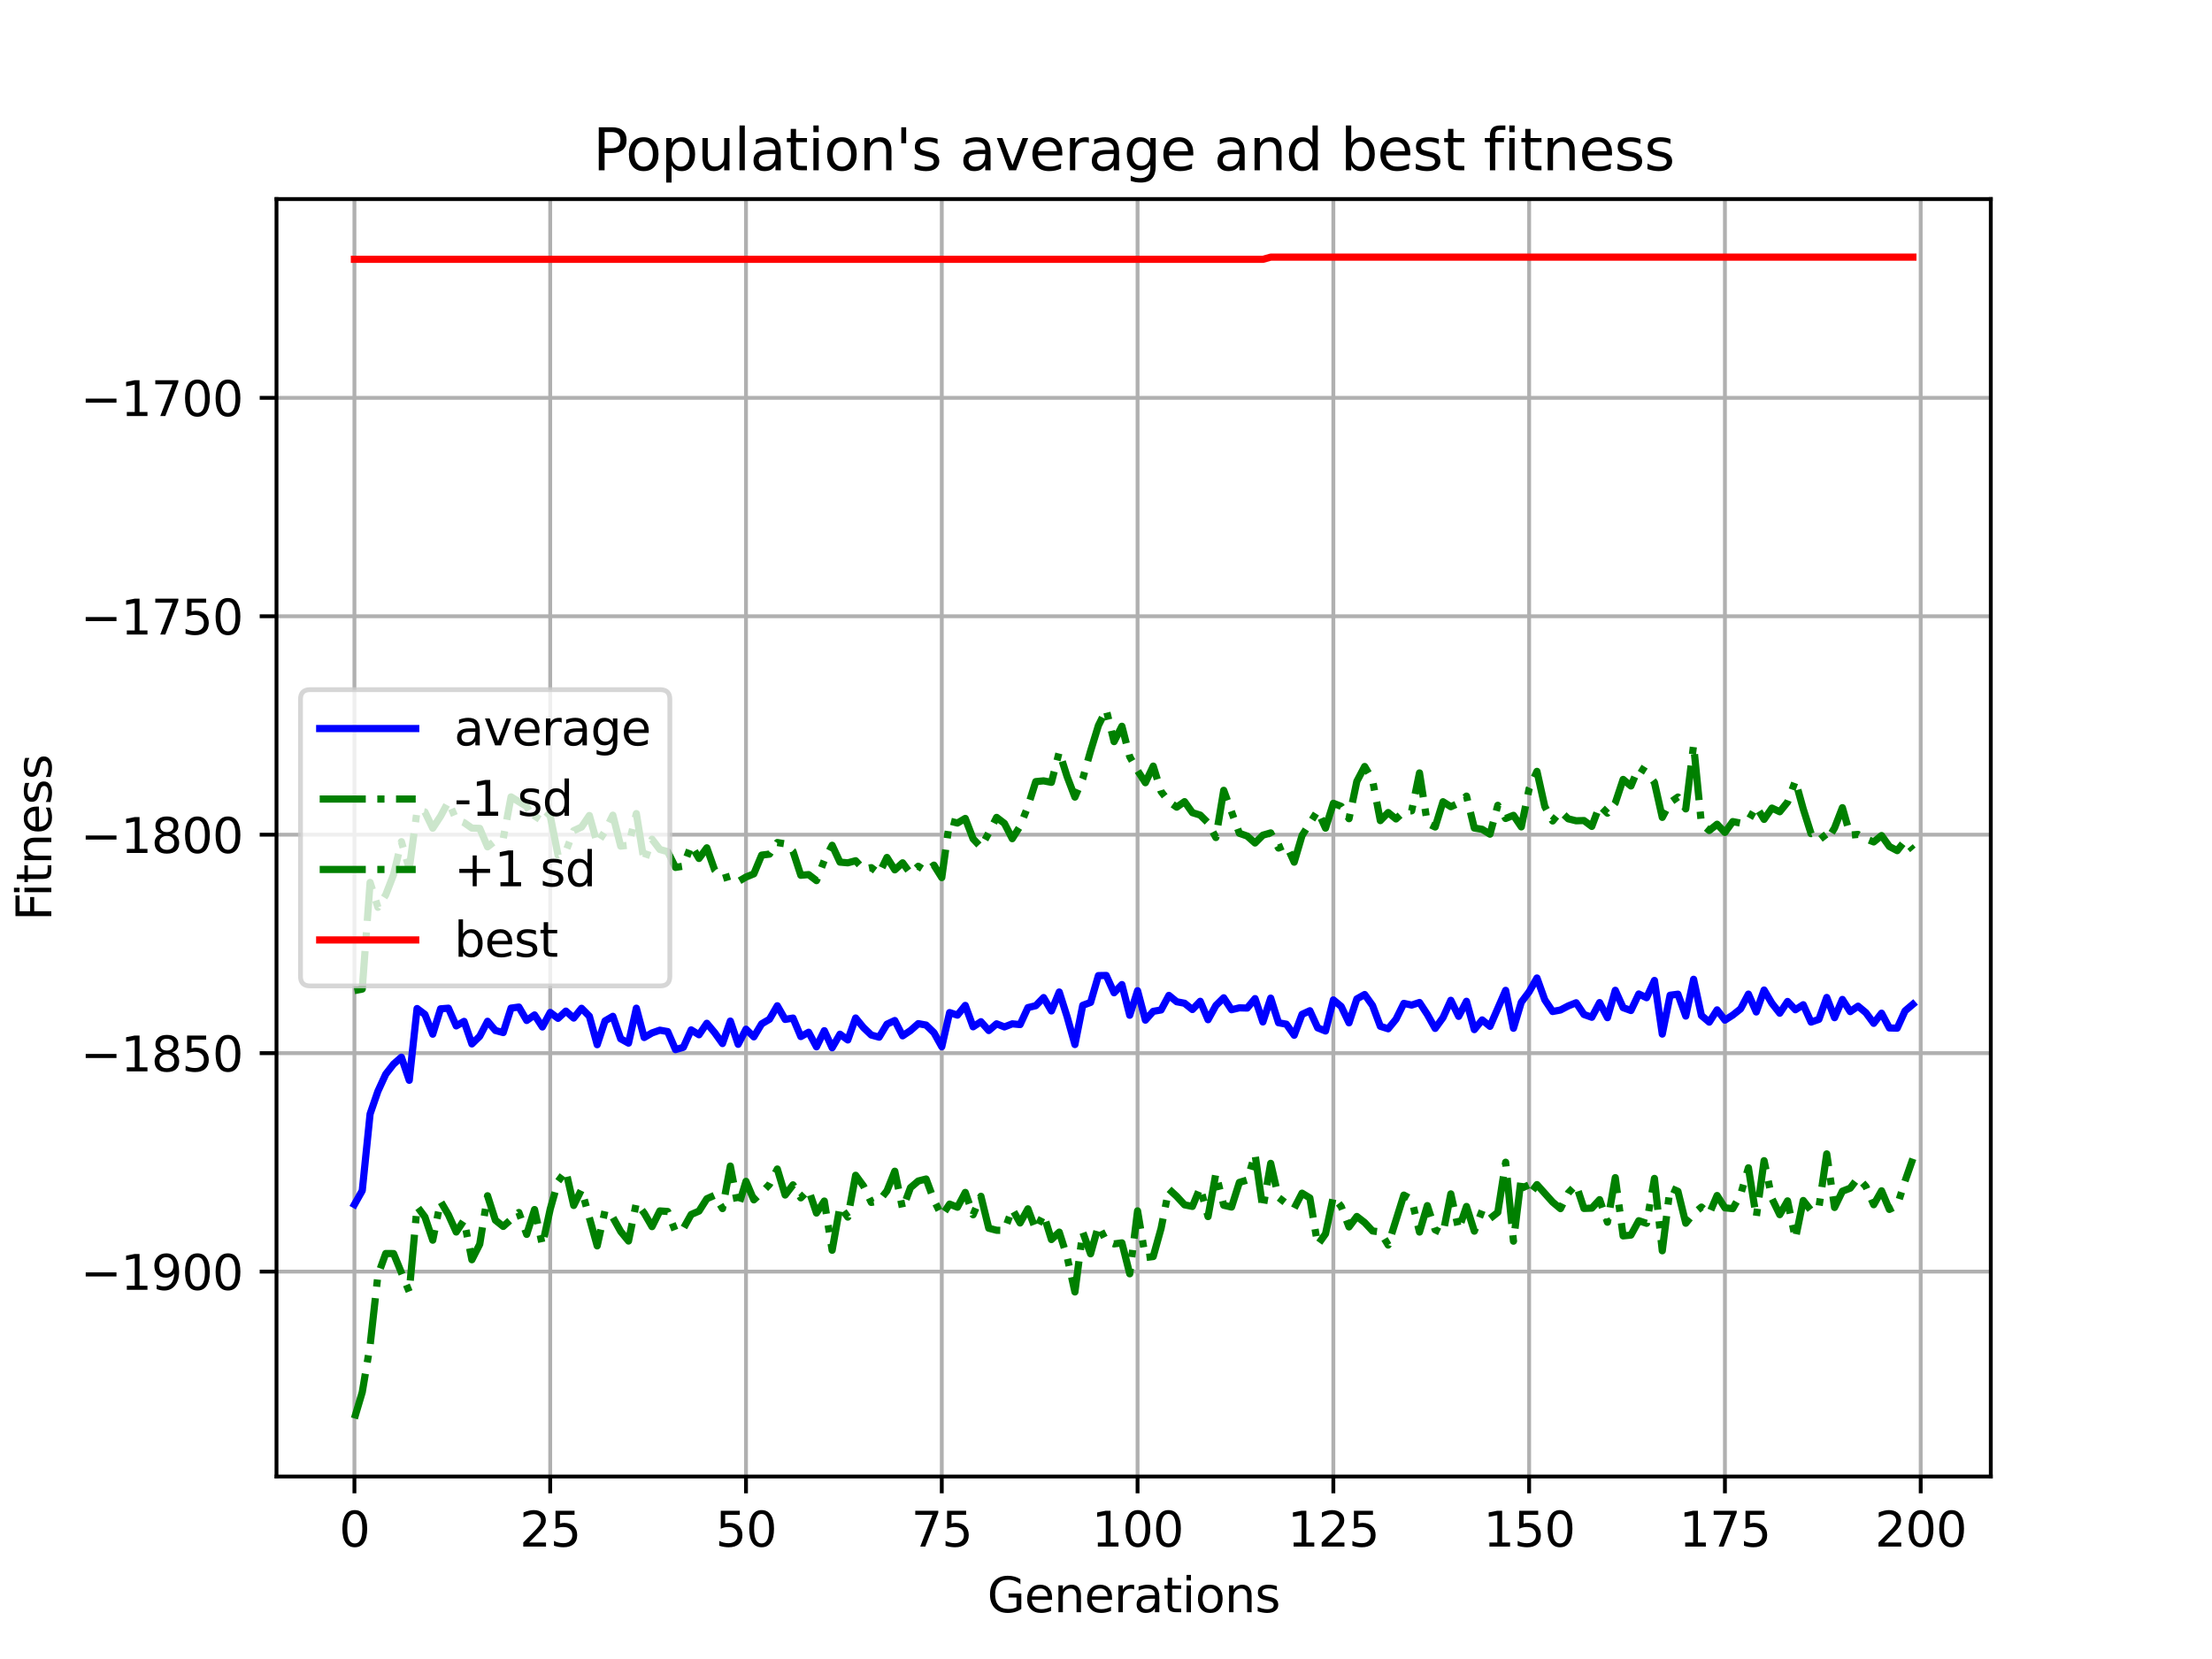 <?xml version="1.0" encoding="utf-8" standalone="no"?>
<!DOCTYPE svg PUBLIC "-//W3C//DTD SVG 1.1//EN"
  "http://www.w3.org/Graphics/SVG/1.1/DTD/svg11.dtd">
<svg xmlns:xlink="http://www.w3.org/1999/xlink" width="460.8pt" height="345.6pt" viewBox="0 0 460.8 345.6" xmlns="http://www.w3.org/2000/svg" version="1.1">
 <defs>
  <style type="text/css">*{stroke-linejoin: round; stroke-linecap: butt}</style>
 </defs>
 <g id="figure_1">
  <g id="patch_1">
   <path d="M 0 345.6 
L 460.8 345.6 
L 460.8 0 
L 0 0 
z
" style="fill: #ffffff"/>
  </g>
  <g id="axes_1">
   <g id="patch_2">
    <path d="M 57.6 307.584 
L 414.72 307.584 
L 414.72 41.472 
L 57.6 41.472 
z
" style="fill: #ffffff"/>
   </g>
   <g id="matplotlib.axis_1">
    <g id="xtick_1">
     <g id="line2d_1">
      <path d="M 73.833 307.584 
L 73.833 41.472 
" clip-path="url(#p17b61adf1d)" style="fill: none; stroke: #b0b0b0; stroke-width: 0.8; stroke-linecap: square"/>
     </g>
     <g id="line2d_2">
      <defs>
       <path id="maeb16616ee" d="M 0 0 
L 0 3.5 
" style="stroke: #000000; stroke-width: 0.8"/>
      </defs>
      <g>
       <use xlink:href="#maeb16616ee" x="73.833" y="307.584" style="stroke: #000000; stroke-width: 0.8"/>
      </g>
     </g>
     <g id="text_1">
      <!-- 0 -->
      <g transform="translate(70.651 322.182) scale(0.1 -0.1)">
       <defs>
        <path id="DejaVuSans-30" d="M 2034 4250 
Q 1547 4250 1301 3770 
Q 1056 3291 1056 2328 
Q 1056 1369 1301 889 
Q 1547 409 2034 409 
Q 2525 409 2770 889 
Q 3016 1369 3016 2328 
Q 3016 3291 2770 3770 
Q 2525 4250 2034 4250 
z
M 2034 4750 
Q 2819 4750 3233 4129 
Q 3647 3509 3647 2328 
Q 3647 1150 3233 529 
Q 2819 -91 2034 -91 
Q 1250 -91 836 529 
Q 422 1150 422 2328 
Q 422 3509 836 4129 
Q 1250 4750 2034 4750 
z
" transform="scale(0.016)"/>
       </defs>
       <use xlink:href="#DejaVuSans-30"/>
      </g>
     </g>
    </g>
    <g id="xtick_2">
     <g id="line2d_3">
      <path d="M 114.618 307.584 
L 114.618 41.472 
" clip-path="url(#p17b61adf1d)" style="fill: none; stroke: #b0b0b0; stroke-width: 0.8; stroke-linecap: square"/>
     </g>
     <g id="line2d_4">
      <g>
       <use xlink:href="#maeb16616ee" x="114.618" y="307.584" style="stroke: #000000; stroke-width: 0.8"/>
      </g>
     </g>
     <g id="text_2">
      <!-- 25 -->
      <g transform="translate(108.256 322.182) scale(0.1 -0.1)">
       <defs>
        <path id="DejaVuSans-32" d="M 1228 531 
L 3431 531 
L 3431 0 
L 469 0 
L 469 531 
Q 828 903 1448 1529 
Q 2069 2156 2228 2338 
Q 2531 2678 2651 2914 
Q 2772 3150 2772 3378 
Q 2772 3750 2511 3984 
Q 2250 4219 1831 4219 
Q 1534 4219 1204 4116 
Q 875 4013 500 3803 
L 500 4441 
Q 881 4594 1212 4672 
Q 1544 4750 1819 4750 
Q 2544 4750 2975 4387 
Q 3406 4025 3406 3419 
Q 3406 3131 3298 2873 
Q 3191 2616 2906 2266 
Q 2828 2175 2409 1742 
Q 1991 1309 1228 531 
z
" transform="scale(0.016)"/>
        <path id="DejaVuSans-35" d="M 691 4666 
L 3169 4666 
L 3169 4134 
L 1269 4134 
L 1269 2991 
Q 1406 3038 1543 3061 
Q 1681 3084 1819 3084 
Q 2600 3084 3056 2656 
Q 3513 2228 3513 1497 
Q 3513 744 3044 326 
Q 2575 -91 1722 -91 
Q 1428 -91 1123 -41 
Q 819 9 494 109 
L 494 744 
Q 775 591 1075 516 
Q 1375 441 1709 441 
Q 2250 441 2565 725 
Q 2881 1009 2881 1497 
Q 2881 1984 2565 2268 
Q 2250 2553 1709 2553 
Q 1456 2553 1204 2497 
Q 953 2441 691 2322 
L 691 4666 
z
" transform="scale(0.016)"/>
       </defs>
       <use xlink:href="#DejaVuSans-32"/>
       <use xlink:href="#DejaVuSans-35" x="63.623"/>
      </g>
     </g>
    </g>
    <g id="xtick_3">
     <g id="line2d_5">
      <path d="M 155.404 307.584 
L 155.404 41.472 
" clip-path="url(#p17b61adf1d)" style="fill: none; stroke: #b0b0b0; stroke-width: 0.8; stroke-linecap: square"/>
     </g>
     <g id="line2d_6">
      <g>
       <use xlink:href="#maeb16616ee" x="155.404" y="307.584" style="stroke: #000000; stroke-width: 0.8"/>
      </g>
     </g>
     <g id="text_3">
      <!-- 50 -->
      <g transform="translate(149.042 322.182) scale(0.1 -0.1)">
       <use xlink:href="#DejaVuSans-35"/>
       <use xlink:href="#DejaVuSans-30" x="63.623"/>
      </g>
     </g>
    </g>
    <g id="xtick_4">
     <g id="line2d_7">
      <path d="M 196.19 307.584 
L 196.19 41.472 
" clip-path="url(#p17b61adf1d)" style="fill: none; stroke: #b0b0b0; stroke-width: 0.8; stroke-linecap: square"/>
     </g>
     <g id="line2d_8">
      <g>
       <use xlink:href="#maeb16616ee" x="196.19" y="307.584" style="stroke: #000000; stroke-width: 0.8"/>
      </g>
     </g>
     <g id="text_4">
      <!-- 75 -->
      <g transform="translate(189.827 322.182) scale(0.1 -0.1)">
       <defs>
        <path id="DejaVuSans-37" d="M 525 4666 
L 3525 4666 
L 3525 4397 
L 1831 0 
L 1172 0 
L 2766 4134 
L 525 4134 
L 525 4666 
z
" transform="scale(0.016)"/>
       </defs>
       <use xlink:href="#DejaVuSans-37"/>
       <use xlink:href="#DejaVuSans-35" x="63.623"/>
      </g>
     </g>
    </g>
    <g id="xtick_5">
     <g id="line2d_9">
      <path d="M 236.976 307.584 
L 236.976 41.472 
" clip-path="url(#p17b61adf1d)" style="fill: none; stroke: #b0b0b0; stroke-width: 0.8; stroke-linecap: square"/>
     </g>
     <g id="line2d_10">
      <g>
       <use xlink:href="#maeb16616ee" x="236.976" y="307.584" style="stroke: #000000; stroke-width: 0.8"/>
      </g>
     </g>
     <g id="text_5">
      <!-- 100 -->
      <g transform="translate(227.432 322.182) scale(0.1 -0.1)">
       <defs>
        <path id="DejaVuSans-31" d="M 794 531 
L 1825 531 
L 1825 4091 
L 703 3866 
L 703 4441 
L 1819 4666 
L 2450 4666 
L 2450 531 
L 3481 531 
L 3481 0 
L 794 0 
L 794 531 
z
" transform="scale(0.016)"/>
       </defs>
       <use xlink:href="#DejaVuSans-31"/>
       <use xlink:href="#DejaVuSans-30" x="63.623"/>
       <use xlink:href="#DejaVuSans-30" x="127.246"/>
      </g>
     </g>
    </g>
    <g id="xtick_6">
     <g id="line2d_11">
      <path d="M 277.761 307.584 
L 277.761 41.472 
" clip-path="url(#p17b61adf1d)" style="fill: none; stroke: #b0b0b0; stroke-width: 0.8; stroke-linecap: square"/>
     </g>
     <g id="line2d_12">
      <g>
       <use xlink:href="#maeb16616ee" x="277.761" y="307.584" style="stroke: #000000; stroke-width: 0.8"/>
      </g>
     </g>
     <g id="text_6">
      <!-- 125 -->
      <g transform="translate(268.218 322.182) scale(0.1 -0.1)">
       <use xlink:href="#DejaVuSans-31"/>
       <use xlink:href="#DejaVuSans-32" x="63.623"/>
       <use xlink:href="#DejaVuSans-35" x="127.246"/>
      </g>
     </g>
    </g>
    <g id="xtick_7">
     <g id="line2d_13">
      <path d="M 318.547 307.584 
L 318.547 41.472 
" clip-path="url(#p17b61adf1d)" style="fill: none; stroke: #b0b0b0; stroke-width: 0.8; stroke-linecap: square"/>
     </g>
     <g id="line2d_14">
      <g>
       <use xlink:href="#maeb16616ee" x="318.547" y="307.584" style="stroke: #000000; stroke-width: 0.8"/>
      </g>
     </g>
     <g id="text_7">
      <!-- 150 -->
      <g transform="translate(309.003 322.182) scale(0.1 -0.1)">
       <use xlink:href="#DejaVuSans-31"/>
       <use xlink:href="#DejaVuSans-35" x="63.623"/>
       <use xlink:href="#DejaVuSans-30" x="127.246"/>
      </g>
     </g>
    </g>
    <g id="xtick_8">
     <g id="line2d_15">
      <path d="M 359.333 307.584 
L 359.333 41.472 
" clip-path="url(#p17b61adf1d)" style="fill: none; stroke: #b0b0b0; stroke-width: 0.8; stroke-linecap: square"/>
     </g>
     <g id="line2d_16">
      <g>
       <use xlink:href="#maeb16616ee" x="359.333" y="307.584" style="stroke: #000000; stroke-width: 0.8"/>
      </g>
     </g>
     <g id="text_8">
      <!-- 175 -->
      <g transform="translate(349.789 322.182) scale(0.1 -0.1)">
       <use xlink:href="#DejaVuSans-31"/>
       <use xlink:href="#DejaVuSans-37" x="63.623"/>
       <use xlink:href="#DejaVuSans-35" x="127.246"/>
      </g>
     </g>
    </g>
    <g id="xtick_9">
     <g id="line2d_17">
      <path d="M 400.119 307.584 
L 400.119 41.472 
" clip-path="url(#p17b61adf1d)" style="fill: none; stroke: #b0b0b0; stroke-width: 0.8; stroke-linecap: square"/>
     </g>
     <g id="line2d_18">
      <g>
       <use xlink:href="#maeb16616ee" x="400.119" y="307.584" style="stroke: #000000; stroke-width: 0.8"/>
      </g>
     </g>
     <g id="text_9">
      <!-- 200 -->
      <g transform="translate(390.575 322.182) scale(0.1 -0.1)">
       <use xlink:href="#DejaVuSans-32"/>
       <use xlink:href="#DejaVuSans-30" x="63.623"/>
       <use xlink:href="#DejaVuSans-30" x="127.246"/>
      </g>
     </g>
    </g>
    <g id="text_10">
     <!-- Generations -->
     <g transform="translate(205.662 335.861) scale(0.1 -0.1)">
      <defs>
       <path id="DejaVuSans-47" d="M 3809 666 
L 3809 1919 
L 2778 1919 
L 2778 2438 
L 4434 2438 
L 4434 434 
Q 4069 175 3628 42 
Q 3188 -91 2688 -91 
Q 1594 -91 976 548 
Q 359 1188 359 2328 
Q 359 3472 976 4111 
Q 1594 4750 2688 4750 
Q 3144 4750 3555 4637 
Q 3966 4525 4313 4306 
L 4313 3634 
Q 3963 3931 3569 4081 
Q 3175 4231 2741 4231 
Q 1884 4231 1454 3753 
Q 1025 3275 1025 2328 
Q 1025 1384 1454 906 
Q 1884 428 2741 428 
Q 3075 428 3337 486 
Q 3600 544 3809 666 
z
" transform="scale(0.016)"/>
       <path id="DejaVuSans-65" d="M 3597 1894 
L 3597 1613 
L 953 1613 
Q 991 1019 1311 708 
Q 1631 397 2203 397 
Q 2534 397 2845 478 
Q 3156 559 3463 722 
L 3463 178 
Q 3153 47 2828 -22 
Q 2503 -91 2169 -91 
Q 1331 -91 842 396 
Q 353 884 353 1716 
Q 353 2575 817 3079 
Q 1281 3584 2069 3584 
Q 2775 3584 3186 3129 
Q 3597 2675 3597 1894 
z
M 3022 2063 
Q 3016 2534 2758 2815 
Q 2500 3097 2075 3097 
Q 1594 3097 1305 2825 
Q 1016 2553 972 2059 
L 3022 2063 
z
" transform="scale(0.016)"/>
       <path id="DejaVuSans-6e" d="M 3513 2113 
L 3513 0 
L 2938 0 
L 2938 2094 
Q 2938 2591 2744 2837 
Q 2550 3084 2163 3084 
Q 1697 3084 1428 2787 
Q 1159 2491 1159 1978 
L 1159 0 
L 581 0 
L 581 3500 
L 1159 3500 
L 1159 2956 
Q 1366 3272 1645 3428 
Q 1925 3584 2291 3584 
Q 2894 3584 3203 3211 
Q 3513 2838 3513 2113 
z
" transform="scale(0.016)"/>
       <path id="DejaVuSans-72" d="M 2631 2963 
Q 2534 3019 2420 3045 
Q 2306 3072 2169 3072 
Q 1681 3072 1420 2755 
Q 1159 2438 1159 1844 
L 1159 0 
L 581 0 
L 581 3500 
L 1159 3500 
L 1159 2956 
Q 1341 3275 1631 3429 
Q 1922 3584 2338 3584 
Q 2397 3584 2469 3576 
Q 2541 3569 2628 3553 
L 2631 2963 
z
" transform="scale(0.016)"/>
       <path id="DejaVuSans-61" d="M 2194 1759 
Q 1497 1759 1228 1600 
Q 959 1441 959 1056 
Q 959 750 1161 570 
Q 1363 391 1709 391 
Q 2188 391 2477 730 
Q 2766 1069 2766 1631 
L 2766 1759 
L 2194 1759 
z
M 3341 1997 
L 3341 0 
L 2766 0 
L 2766 531 
Q 2569 213 2275 61 
Q 1981 -91 1556 -91 
Q 1019 -91 701 211 
Q 384 513 384 1019 
Q 384 1609 779 1909 
Q 1175 2209 1959 2209 
L 2766 2209 
L 2766 2266 
Q 2766 2663 2505 2880 
Q 2244 3097 1772 3097 
Q 1472 3097 1187 3025 
Q 903 2953 641 2809 
L 641 3341 
Q 956 3463 1253 3523 
Q 1550 3584 1831 3584 
Q 2591 3584 2966 3190 
Q 3341 2797 3341 1997 
z
" transform="scale(0.016)"/>
       <path id="DejaVuSans-74" d="M 1172 4494 
L 1172 3500 
L 2356 3500 
L 2356 3053 
L 1172 3053 
L 1172 1153 
Q 1172 725 1289 603 
Q 1406 481 1766 481 
L 2356 481 
L 2356 0 
L 1766 0 
Q 1100 0 847 248 
Q 594 497 594 1153 
L 594 3053 
L 172 3053 
L 172 3500 
L 594 3500 
L 594 4494 
L 1172 4494 
z
" transform="scale(0.016)"/>
       <path id="DejaVuSans-69" d="M 603 3500 
L 1178 3500 
L 1178 0 
L 603 0 
L 603 3500 
z
M 603 4863 
L 1178 4863 
L 1178 4134 
L 603 4134 
L 603 4863 
z
" transform="scale(0.016)"/>
       <path id="DejaVuSans-6f" d="M 1959 3097 
Q 1497 3097 1228 2736 
Q 959 2375 959 1747 
Q 959 1119 1226 758 
Q 1494 397 1959 397 
Q 2419 397 2687 759 
Q 2956 1122 2956 1747 
Q 2956 2369 2687 2733 
Q 2419 3097 1959 3097 
z
M 1959 3584 
Q 2709 3584 3137 3096 
Q 3566 2609 3566 1747 
Q 3566 888 3137 398 
Q 2709 -91 1959 -91 
Q 1206 -91 779 398 
Q 353 888 353 1747 
Q 353 2609 779 3096 
Q 1206 3584 1959 3584 
z
" transform="scale(0.016)"/>
       <path id="DejaVuSans-73" d="M 2834 3397 
L 2834 2853 
Q 2591 2978 2328 3040 
Q 2066 3103 1784 3103 
Q 1356 3103 1142 2972 
Q 928 2841 928 2578 
Q 928 2378 1081 2264 
Q 1234 2150 1697 2047 
L 1894 2003 
Q 2506 1872 2764 1633 
Q 3022 1394 3022 966 
Q 3022 478 2636 193 
Q 2250 -91 1575 -91 
Q 1294 -91 989 -36 
Q 684 19 347 128 
L 347 722 
Q 666 556 975 473 
Q 1284 391 1588 391 
Q 1994 391 2212 530 
Q 2431 669 2431 922 
Q 2431 1156 2273 1281 
Q 2116 1406 1581 1522 
L 1381 1569 
Q 847 1681 609 1914 
Q 372 2147 372 2553 
Q 372 3047 722 3315 
Q 1072 3584 1716 3584 
Q 2034 3584 2315 3537 
Q 2597 3491 2834 3397 
z
" transform="scale(0.016)"/>
      </defs>
      <use xlink:href="#DejaVuSans-47"/>
      <use xlink:href="#DejaVuSans-65" x="77.49"/>
      <use xlink:href="#DejaVuSans-6e" x="139.014"/>
      <use xlink:href="#DejaVuSans-65" x="202.393"/>
      <use xlink:href="#DejaVuSans-72" x="263.916"/>
      <use xlink:href="#DejaVuSans-61" x="305.029"/>
      <use xlink:href="#DejaVuSans-74" x="366.309"/>
      <use xlink:href="#DejaVuSans-69" x="405.518"/>
      <use xlink:href="#DejaVuSans-6f" x="433.301"/>
      <use xlink:href="#DejaVuSans-6e" x="494.482"/>
      <use xlink:href="#DejaVuSans-73" x="557.861"/>
     </g>
    </g>
   </g>
   <g id="matplotlib.axis_2">
    <g id="ytick_1">
     <g id="line2d_19">
      <path d="M 57.6 264.895 
L 414.72 264.895 
" clip-path="url(#p17b61adf1d)" style="fill: none; stroke: #b0b0b0; stroke-width: 0.8; stroke-linecap: square"/>
     </g>
     <g id="line2d_20">
      <defs>
       <path id="m2454475330" d="M 0 0 
L -3.5 0 
" style="stroke: #000000; stroke-width: 0.8"/>
      </defs>
      <g>
       <use xlink:href="#m2454475330" x="57.6" y="264.895" style="stroke: #000000; stroke-width: 0.8"/>
      </g>
     </g>
     <g id="text_11">
      <!-- −1900 -->
      <g transform="translate(16.77 268.694) scale(0.1 -0.1)">
       <defs>
        <path id="DejaVuSans-2212" d="M 678 2272 
L 4684 2272 
L 4684 1741 
L 678 1741 
L 678 2272 
z
" transform="scale(0.016)"/>
        <path id="DejaVuSans-39" d="M 703 97 
L 703 672 
Q 941 559 1184 500 
Q 1428 441 1663 441 
Q 2288 441 2617 861 
Q 2947 1281 2994 2138 
Q 2813 1869 2534 1725 
Q 2256 1581 1919 1581 
Q 1219 1581 811 2004 
Q 403 2428 403 3163 
Q 403 3881 828 4315 
Q 1253 4750 1959 4750 
Q 2769 4750 3195 4129 
Q 3622 3509 3622 2328 
Q 3622 1225 3098 567 
Q 2575 -91 1691 -91 
Q 1453 -91 1209 -44 
Q 966 3 703 97 
z
M 1959 2075 
Q 2384 2075 2632 2365 
Q 2881 2656 2881 3163 
Q 2881 3666 2632 3958 
Q 2384 4250 1959 4250 
Q 1534 4250 1286 3958 
Q 1038 3666 1038 3163 
Q 1038 2656 1286 2365 
Q 1534 2075 1959 2075 
z
" transform="scale(0.016)"/>
       </defs>
       <use xlink:href="#DejaVuSans-2212"/>
       <use xlink:href="#DejaVuSans-31" x="83.789"/>
       <use xlink:href="#DejaVuSans-39" x="147.412"/>
       <use xlink:href="#DejaVuSans-30" x="211.035"/>
       <use xlink:href="#DejaVuSans-30" x="274.658"/>
      </g>
     </g>
    </g>
    <g id="ytick_2">
     <g id="line2d_21">
      <path d="M 57.6 219.39 
L 414.72 219.39 
" clip-path="url(#p17b61adf1d)" style="fill: none; stroke: #b0b0b0; stroke-width: 0.8; stroke-linecap: square"/>
     </g>
     <g id="line2d_22">
      <g>
       <use xlink:href="#m2454475330" x="57.6" y="219.39" style="stroke: #000000; stroke-width: 0.8"/>
      </g>
     </g>
     <g id="text_12">
      <!-- −1850 -->
      <g transform="translate(16.77 223.189) scale(0.1 -0.1)">
       <defs>
        <path id="DejaVuSans-38" d="M 2034 2216 
Q 1584 2216 1326 1975 
Q 1069 1734 1069 1313 
Q 1069 891 1326 650 
Q 1584 409 2034 409 
Q 2484 409 2743 651 
Q 3003 894 3003 1313 
Q 3003 1734 2745 1975 
Q 2488 2216 2034 2216 
z
M 1403 2484 
Q 997 2584 770 2862 
Q 544 3141 544 3541 
Q 544 4100 942 4425 
Q 1341 4750 2034 4750 
Q 2731 4750 3128 4425 
Q 3525 4100 3525 3541 
Q 3525 3141 3298 2862 
Q 3072 2584 2669 2484 
Q 3125 2378 3379 2068 
Q 3634 1759 3634 1313 
Q 3634 634 3220 271 
Q 2806 -91 2034 -91 
Q 1263 -91 848 271 
Q 434 634 434 1313 
Q 434 1759 690 2068 
Q 947 2378 1403 2484 
z
M 1172 3481 
Q 1172 3119 1398 2916 
Q 1625 2713 2034 2713 
Q 2441 2713 2670 2916 
Q 2900 3119 2900 3481 
Q 2900 3844 2670 4047 
Q 2441 4250 2034 4250 
Q 1625 4250 1398 4047 
Q 1172 3844 1172 3481 
z
" transform="scale(0.016)"/>
       </defs>
       <use xlink:href="#DejaVuSans-2212"/>
       <use xlink:href="#DejaVuSans-31" x="83.789"/>
       <use xlink:href="#DejaVuSans-38" x="147.412"/>
       <use xlink:href="#DejaVuSans-35" x="211.035"/>
       <use xlink:href="#DejaVuSans-30" x="274.658"/>
      </g>
     </g>
    </g>
    <g id="ytick_3">
     <g id="line2d_23">
      <path d="M 57.6 173.884 
L 414.72 173.884 
" clip-path="url(#p17b61adf1d)" style="fill: none; stroke: #b0b0b0; stroke-width: 0.8; stroke-linecap: square"/>
     </g>
     <g id="line2d_24">
      <g>
       <use xlink:href="#m2454475330" x="57.6" y="173.884" style="stroke: #000000; stroke-width: 0.8"/>
      </g>
     </g>
     <g id="text_13">
      <!-- −1800 -->
      <g transform="translate(16.77 177.684) scale(0.1 -0.1)">
       <use xlink:href="#DejaVuSans-2212"/>
       <use xlink:href="#DejaVuSans-31" x="83.789"/>
       <use xlink:href="#DejaVuSans-38" x="147.412"/>
       <use xlink:href="#DejaVuSans-30" x="211.035"/>
       <use xlink:href="#DejaVuSans-30" x="274.658"/>
      </g>
     </g>
    </g>
    <g id="ytick_4">
     <g id="line2d_25">
      <path d="M 57.6 128.379 
L 414.72 128.379 
" clip-path="url(#p17b61adf1d)" style="fill: none; stroke: #b0b0b0; stroke-width: 0.8; stroke-linecap: square"/>
     </g>
     <g id="line2d_26">
      <g>
       <use xlink:href="#m2454475330" x="57.6" y="128.379" style="stroke: #000000; stroke-width: 0.8"/>
      </g>
     </g>
     <g id="text_14">
      <!-- −1750 -->
      <g transform="translate(16.77 132.178) scale(0.1 -0.1)">
       <use xlink:href="#DejaVuSans-2212"/>
       <use xlink:href="#DejaVuSans-31" x="83.789"/>
       <use xlink:href="#DejaVuSans-37" x="147.412"/>
       <use xlink:href="#DejaVuSans-35" x="211.035"/>
       <use xlink:href="#DejaVuSans-30" x="274.658"/>
      </g>
     </g>
    </g>
    <g id="ytick_5">
     <g id="line2d_27">
      <path d="M 57.6 82.873 
L 414.72 82.873 
" clip-path="url(#p17b61adf1d)" style="fill: none; stroke: #b0b0b0; stroke-width: 0.8; stroke-linecap: square"/>
     </g>
     <g id="line2d_28">
      <g>
       <use xlink:href="#m2454475330" x="57.6" y="82.873" style="stroke: #000000; stroke-width: 0.8"/>
      </g>
     </g>
     <g id="text_15">
      <!-- −1700 -->
      <g transform="translate(16.77 86.673) scale(0.1 -0.1)">
       <use xlink:href="#DejaVuSans-2212"/>
       <use xlink:href="#DejaVuSans-31" x="83.789"/>
       <use xlink:href="#DejaVuSans-37" x="147.412"/>
       <use xlink:href="#DejaVuSans-30" x="211.035"/>
       <use xlink:href="#DejaVuSans-30" x="274.658"/>
      </g>
     </g>
    </g>
    <g id="text_16">
     <!-- Fitness -->
     <g transform="translate(10.691 191.845) rotate(-90) scale(0.1 -0.1)">
      <defs>
       <path id="DejaVuSans-46" d="M 628 4666 
L 3309 4666 
L 3309 4134 
L 1259 4134 
L 1259 2759 
L 3109 2759 
L 3109 2228 
L 1259 2228 
L 1259 0 
L 628 0 
L 628 4666 
z
" transform="scale(0.016)"/>
      </defs>
      <use xlink:href="#DejaVuSans-46"/>
      <use xlink:href="#DejaVuSans-69" x="50.27"/>
      <use xlink:href="#DejaVuSans-74" x="78.053"/>
      <use xlink:href="#DejaVuSans-6e" x="117.262"/>
      <use xlink:href="#DejaVuSans-65" x="180.641"/>
      <use xlink:href="#DejaVuSans-73" x="242.164"/>
      <use xlink:href="#DejaVuSans-73" x="294.264"/>
     </g>
    </g>
   </g>
   <g id="line2d_29">
    <path d="M 73.833 250.925 
L 75.464 248.027 
L 77.096 232.058 
L 78.727 227.32 
L 80.358 223.77 
L 81.99 221.669 
L 83.621 220.235 
L 85.253 225.043 
L 86.884 210.095 
L 88.516 211.327 
L 90.147 215.442 
L 91.778 210.156 
L 93.41 210.023 
L 95.041 213.716 
L 96.673 212.773 
L 98.304 217.469 
L 99.936 215.877 
L 101.567 212.755 
L 103.198 214.665 
L 104.83 215.104 
L 106.461 210.009 
L 108.093 209.785 
L 109.724 212.582 
L 111.356 211.429 
L 112.987 213.935 
L 114.618 210.91 
L 116.25 212.14 
L 117.881 210.634 
L 119.513 212.082 
L 121.144 210.045 
L 122.776 211.695 
L 124.407 217.63 
L 126.038 212.674 
L 127.67 211.717 
L 129.301 216.398 
L 130.933 217.305 
L 132.564 210.022 
L 134.196 216.132 
L 135.827 215.179 
L 137.458 214.607 
L 139.09 214.894 
L 140.721 218.656 
L 142.353 218.174 
L 143.984 214.548 
L 145.616 215.562 
L 147.247 213.169 
L 148.879 215.12 
L 150.51 217.391 
L 152.141 212.71 
L 153.773 217.548 
L 155.404 214.401 
L 157.036 215.995 
L 158.667 213.286 
L 160.299 212.328 
L 161.93 209.52 
L 163.561 212.366 
L 165.193 212.081 
L 166.824 215.934 
L 168.456 215.033 
L 170.087 218.073 
L 171.719 214.713 
L 173.35 218.269 
L 174.981 215.443 
L 176.613 216.643 
L 178.244 212.068 
L 179.876 214.062 
L 181.507 215.616 
L 183.139 216.063 
L 184.77 213.352 
L 186.401 212.595 
L 188.033 215.785 
L 189.664 214.689 
L 191.296 213.24 
L 192.927 213.54 
L 194.559 215.12 
L 196.19 218.049 
L 197.821 210.939 
L 199.453 211.471 
L 201.084 209.447 
L 202.716 213.903 
L 204.347 212.843 
L 205.979 214.68 
L 207.61 213.281 
L 209.241 213.926 
L 210.873 213.284 
L 212.504 213.438 
L 214.136 209.903 
L 215.767 209.503 
L 217.399 207.813 
L 219.03 210.601 
L 220.661 206.651 
L 222.293 211.79 
L 223.924 217.594 
L 225.556 209.429 
L 227.187 208.822 
L 228.819 203.234 
L 230.45 203.204 
L 232.081 206.812 
L 233.713 205.102 
L 235.344 211.497 
L 236.976 206.386 
L 238.607 212.514 
L 240.239 210.68 
L 241.87 210.395 
L 243.501 207.358 
L 245.133 208.685 
L 246.764 208.994 
L 248.396 210.306 
L 250.027 208.59 
L 251.659 212.426 
L 253.29 209.462 
L 254.921 207.858 
L 256.553 210.344 
L 258.184 209.951 
L 259.816 209.997 
L 261.447 208.028 
L 263.079 212.891 
L 264.71 207.927 
L 266.341 213.059 
L 267.973 213.353 
L 269.604 215.658 
L 271.236 211.309 
L 272.867 210.557 
L 274.499 214.12 
L 276.13 214.774 
L 277.761 208.302 
L 279.393 209.656 
L 281.024 213.072 
L 282.656 208.09 
L 284.287 207.176 
L 285.919 209.458 
L 287.55 213.794 
L 289.181 214.313 
L 290.813 212.325 
L 292.444 209.023 
L 294.076 209.377 
L 295.707 208.836 
L 297.339 211.331 
L 298.97 214.234 
L 300.601 211.987 
L 302.233 208.382 
L 303.864 211.724 
L 305.496 208.585 
L 307.127 214.485 
L 308.759 212.468 
L 310.39 213.807 
L 313.653 206.307 
L 315.284 214.204 
L 316.916 208.779 
L 318.547 206.607 
L 320.179 203.735 
L 321.81 208.284 
L 323.441 210.716 
L 325.073 210.404 
L 326.704 209.549 
L 328.336 208.895 
L 329.967 211.337 
L 331.599 211.917 
L 333.23 208.856 
L 334.862 212.002 
L 336.493 206.297 
L 338.124 209.914 
L 339.756 210.511 
L 341.387 207.064 
L 343.019 207.842 
L 344.65 204.246 
L 346.282 215.419 
L 347.913 207.325 
L 349.544 207.107 
L 351.176 211.665 
L 352.807 204.003 
L 354.439 211.552 
L 356.07 212.932 
L 357.702 210.373 
L 359.333 212.512 
L 360.964 211.467 
L 362.596 210.166 
L 364.227 207.09 
L 365.859 210.812 
L 367.49 206.244 
L 369.122 209.003 
L 370.753 211.07 
L 372.384 208.624 
L 374.016 210.35 
L 375.647 209.304 
L 377.279 212.921 
L 378.91 212.349 
L 380.542 207.792 
L 382.173 212.003 
L 383.804 208.202 
L 385.436 210.74 
L 387.067 209.6 
L 388.699 210.963 
L 390.33 213.178 
L 391.962 211.065 
L 393.593 214.142 
L 395.224 214.184 
L 396.856 210.586 
L 398.487 209.208 
L 398.487 209.208 
" clip-path="url(#p17b61adf1d)" style="fill: none; stroke: #0000ff; stroke-width: 1.5; stroke-linecap: square"/>
   </g>
   <g id="line2d_30">
    <path d="M 73.833 295.488 
L 75.464 290.011 
L 77.096 280.293 
L 78.727 265.629 
L 80.358 261.127 
L 81.99 261.142 
L 85.253 269.104 
L 86.884 251.325 
L 88.516 253.509 
L 90.147 258.354 
L 91.778 250.276 
L 93.41 253.049 
L 95.041 256.65 
L 96.673 254.183 
L 98.304 262.426 
L 99.936 259.19 
L 101.567 249.098 
L 103.198 254.189 
L 104.83 255.487 
L 108.093 252.583 
L 109.724 257.143 
L 111.356 251.968 
L 112.987 259.401 
L 114.618 251.884 
L 116.25 246.129 
L 117.881 243.922 
L 119.513 251.117 
L 121.144 247.8 
L 124.407 259.539 
L 126.038 252.178 
L 127.67 253.618 
L 129.301 256.535 
L 130.933 258.529 
L 132.564 250.56 
L 134.196 252.712 
L 135.827 255.534 
L 137.458 252.257 
L 139.09 252.373 
L 140.721 256.616 
L 142.353 255.916 
L 143.984 252.998 
L 145.616 252.292 
L 147.247 249.721 
L 148.879 248.996 
L 150.51 251.772 
L 152.141 242.912 
L 153.773 251.446 
L 155.404 246.096 
L 157.036 249.95 
L 158.667 248.439 
L 160.299 246.723 
L 161.93 243.528 
L 163.561 248.946 
L 165.193 246.826 
L 166.824 249.533 
L 168.456 247.869 
L 170.087 252.699 
L 171.719 250.201 
L 173.35 260.452 
L 174.981 251.288 
L 176.613 253.543 
L 178.244 244.83 
L 179.876 247.057 
L 181.507 250.487 
L 183.139 250.153 
L 184.77 248.079 
L 186.401 243.985 
L 188.033 251.828 
L 189.664 247.419 
L 191.296 246.027 
L 192.927 245.61 
L 194.559 250.012 
L 196.19 253.28 
L 197.821 250.836 
L 199.453 251.491 
L 201.084 248.4 
L 202.716 253.058 
L 204.347 249.208 
L 205.979 255.861 
L 207.61 256.285 
L 209.241 256.323 
L 210.873 251.855 
L 212.504 254.766 
L 214.136 251.821 
L 215.767 256.184 
L 217.399 252.961 
L 219.03 258.221 
L 220.661 256.671 
L 222.293 261.813 
L 223.924 269.139 
L 225.556 256.651 
L 227.187 261.191 
L 228.819 255.33 
L 230.45 258.558 
L 232.081 259.131 
L 233.713 258.91 
L 235.344 265.357 
L 236.976 252.246 
L 238.607 261.973 
L 240.239 261.764 
L 241.87 255.91 
L 243.501 247.718 
L 245.133 249.223 
L 246.764 250.989 
L 248.396 251.323 
L 250.027 247.382 
L 251.659 253.437 
L 253.29 244.451 
L 254.921 251.078 
L 256.553 251.453 
L 258.184 246.314 
L 259.816 245.826 
L 261.447 240.441 
L 263.079 251.8 
L 264.71 242.348 
L 266.341 249.455 
L 267.973 250.715 
L 269.604 251.711 
L 271.236 248.559 
L 272.867 249.553 
L 274.499 259.332 
L 276.13 257.029 
L 277.761 249.263 
L 279.393 251.337 
L 281.024 255.591 
L 282.656 253.414 
L 284.287 254.679 
L 285.919 256.431 
L 287.55 256.641 
L 289.181 259.363 
L 292.444 248.964 
L 294.076 249.848 
L 295.707 256.659 
L 297.339 251.149 
L 298.97 256.185 
L 300.601 256.96 
L 302.233 248.71 
L 303.864 256.117 
L 305.496 251.329 
L 307.127 256.472 
L 308.759 252.176 
L 310.39 253.843 
L 312.021 252.562 
L 313.653 242.112 
L 315.284 258.561 
L 316.916 245.301 
L 318.547 248.92 
L 320.179 246.778 
L 323.441 250.413 
L 325.073 251.781 
L 326.704 248.519 
L 328.336 246.806 
L 329.967 251.741 
L 331.599 251.677 
L 333.23 249.906 
L 334.862 254.608 
L 336.493 245.322 
L 338.124 257.458 
L 339.756 257.29 
L 341.387 254.3 
L 343.019 254.837 
L 344.65 245.485 
L 346.282 260.562 
L 347.913 247.462 
L 349.544 248.179 
L 351.176 254.821 
L 352.807 252.827 
L 354.439 251.456 
L 356.07 252.847 
L 357.702 249.045 
L 359.333 251.61 
L 360.964 251.781 
L 362.596 248.861 
L 364.227 243.269 
L 365.859 253.584 
L 367.49 241.793 
L 369.122 249.668 
L 370.753 253.035 
L 372.384 250.164 
L 374.016 258.05 
L 375.647 250.088 
L 377.279 252.181 
L 378.91 251.569 
L 380.542 240.378 
L 382.173 251.536 
L 383.804 248.151 
L 385.436 247.516 
L 387.067 245.374 
L 388.699 247.177 
L 390.33 250.965 
L 391.962 248.067 
L 393.593 251.945 
L 395.224 251.164 
L 396.856 246.034 
L 398.487 241.383 
L 398.487 241.383 
" clip-path="url(#p17b61adf1d)" style="fill: none; stroke-dasharray: 9.6,2.4,1.5,2.4; stroke-dashoffset: 0; stroke: #008000; stroke-width: 1.5"/>
   </g>
   <g id="line2d_31">
    <path d="M 73.833 206.361 
L 75.464 206.042 
L 77.096 183.823 
L 78.727 189.01 
L 80.358 186.413 
L 81.99 182.195 
L 83.621 175.337 
L 85.253 180.982 
L 86.884 168.865 
L 88.516 169.145 
L 90.147 172.53 
L 91.778 170.036 
L 93.41 166.998 
L 95.041 170.783 
L 96.673 171.364 
L 98.304 172.511 
L 99.936 172.564 
L 101.567 176.412 
L 103.198 175.141 
L 104.83 174.721 
L 106.461 166.007 
L 109.724 168.021 
L 111.356 170.89 
L 112.987 168.468 
L 114.618 169.936 
L 116.25 178.15 
L 117.881 177.345 
L 119.513 173.047 
L 121.144 172.291 
L 122.776 169.885 
L 124.407 175.721 
L 126.038 173.171 
L 127.67 169.816 
L 129.301 176.261 
L 130.933 176.08 
L 132.564 169.484 
L 134.196 179.552 
L 135.827 174.824 
L 137.458 176.957 
L 139.09 177.416 
L 140.721 180.696 
L 142.353 180.433 
L 143.984 176.097 
L 145.616 178.833 
L 147.247 176.617 
L 148.879 181.245 
L 150.51 183.009 
L 152.141 182.507 
L 153.773 183.65 
L 155.404 182.706 
L 157.036 182.039 
L 158.667 178.134 
L 160.299 177.933 
L 161.93 175.512 
L 163.561 175.786 
L 165.193 177.335 
L 166.824 182.334 
L 168.456 182.197 
L 170.087 183.447 
L 171.719 179.224 
L 173.35 176.085 
L 174.981 179.598 
L 176.613 179.742 
L 178.244 179.306 
L 179.876 181.066 
L 181.507 180.746 
L 183.139 181.973 
L 184.77 178.624 
L 186.401 181.205 
L 188.033 179.741 
L 189.664 181.959 
L 191.296 180.453 
L 192.927 181.471 
L 194.559 180.227 
L 196.19 182.819 
L 197.821 171.041 
L 199.453 171.452 
L 201.084 170.494 
L 202.716 174.747 
L 204.347 176.478 
L 205.979 173.498 
L 207.61 170.278 
L 209.241 171.529 
L 210.873 174.713 
L 212.504 172.109 
L 214.136 167.985 
L 215.767 162.823 
L 217.399 162.665 
L 219.03 162.981 
L 220.661 156.632 
L 222.293 161.768 
L 223.924 166.049 
L 225.556 162.208 
L 227.187 156.452 
L 228.819 151.138 
L 230.45 147.85 
L 232.081 154.494 
L 233.713 151.293 
L 235.344 157.637 
L 236.976 160.526 
L 238.607 163.054 
L 240.239 159.596 
L 241.87 164.88 
L 243.501 166.999 
L 245.133 168.146 
L 246.764 166.999 
L 248.396 169.289 
L 250.027 169.798 
L 251.659 171.415 
L 253.29 174.472 
L 254.921 164.638 
L 258.184 173.587 
L 259.816 174.168 
L 261.447 175.614 
L 263.079 173.982 
L 264.71 173.506 
L 266.341 176.663 
L 267.973 175.992 
L 269.604 179.604 
L 271.236 174.059 
L 274.499 168.908 
L 276.13 172.519 
L 277.761 167.341 
L 279.393 167.974 
L 281.024 170.553 
L 282.656 162.766 
L 284.287 159.673 
L 285.919 162.485 
L 287.55 170.948 
L 289.181 169.264 
L 290.813 170.604 
L 292.444 169.083 
L 294.076 168.907 
L 295.707 161.013 
L 297.339 171.513 
L 298.97 172.282 
L 300.601 167.015 
L 302.233 168.055 
L 303.864 167.33 
L 305.496 165.842 
L 307.127 172.498 
L 308.759 172.761 
L 310.39 173.771 
L 312.021 167.757 
L 313.653 170.503 
L 315.284 169.847 
L 316.916 172.257 
L 318.547 164.295 
L 320.179 160.691 
L 321.81 168.013 
L 323.441 171.02 
L 325.073 169.026 
L 326.704 170.578 
L 328.336 170.984 
L 329.967 170.933 
L 331.599 172.156 
L 333.23 167.806 
L 334.862 169.396 
L 336.493 167.272 
L 338.124 162.37 
L 339.756 163.732 
L 341.387 159.828 
L 343.019 160.847 
L 344.65 163.008 
L 346.282 170.276 
L 347.913 167.188 
L 349.544 166.035 
L 351.176 168.508 
L 352.807 155.178 
L 354.439 171.648 
L 356.07 173.018 
L 357.702 171.702 
L 359.333 173.414 
L 360.964 171.153 
L 362.596 171.471 
L 364.227 170.912 
L 365.859 168.04 
L 367.49 170.695 
L 369.122 168.338 
L 370.753 169.105 
L 372.384 167.084 
L 374.016 162.651 
L 375.647 168.52 
L 377.279 173.66 
L 378.91 173.13 
L 380.542 175.206 
L 382.173 172.47 
L 383.804 168.253 
L 385.436 173.965 
L 387.067 173.826 
L 388.699 174.748 
L 390.33 175.39 
L 391.962 174.063 
L 393.593 176.339 
L 395.224 177.204 
L 396.856 175.138 
L 398.487 177.033 
L 398.487 177.033 
" clip-path="url(#p17b61adf1d)" style="fill: none; stroke-dasharray: 9.6,2.4,1.5,2.4; stroke-dashoffset: 0; stroke: #008000; stroke-width: 1.5"/>
   </g>
   <g id="line2d_32">
    <path d="M 73.833 54.023 
L 263.079 54.023 
L 264.71 53.568 
L 398.487 53.568 
L 398.487 53.568 
" clip-path="url(#p17b61adf1d)" style="fill: none; stroke: #ff0000; stroke-width: 1.5; stroke-linecap: square"/>
   </g>
   <g id="patch_3">
    <path d="M 57.6 307.584 
L 57.6 41.472 
" style="fill: none; stroke: #000000; stroke-width: 0.8; stroke-linejoin: miter; stroke-linecap: square"/>
   </g>
   <g id="patch_4">
    <path d="M 414.72 307.584 
L 414.72 41.472 
" style="fill: none; stroke: #000000; stroke-width: 0.8; stroke-linejoin: miter; stroke-linecap: square"/>
   </g>
   <g id="patch_5">
    <path d="M 57.6 307.584 
L 414.72 307.584 
" style="fill: none; stroke: #000000; stroke-width: 0.8; stroke-linejoin: miter; stroke-linecap: square"/>
   </g>
   <g id="patch_6">
    <path d="M 57.6 41.472 
L 414.72 41.472 
" style="fill: none; stroke: #000000; stroke-width: 0.8; stroke-linejoin: miter; stroke-linecap: square"/>
   </g>
   <g id="text_17">
    <!-- Population's average and best fitness -->
    <g transform="translate(123.53 35.472) scale(0.12 -0.12)">
     <defs>
      <path id="DejaVuSans-50" d="M 1259 4147 
L 1259 2394 
L 2053 2394 
Q 2494 2394 2734 2622 
Q 2975 2850 2975 3272 
Q 2975 3691 2734 3919 
Q 2494 4147 2053 4147 
L 1259 4147 
z
M 628 4666 
L 2053 4666 
Q 2838 4666 3239 4311 
Q 3641 3956 3641 3272 
Q 3641 2581 3239 2228 
Q 2838 1875 2053 1875 
L 1259 1875 
L 1259 0 
L 628 0 
L 628 4666 
z
" transform="scale(0.016)"/>
      <path id="DejaVuSans-70" d="M 1159 525 
L 1159 -1331 
L 581 -1331 
L 581 3500 
L 1159 3500 
L 1159 2969 
Q 1341 3281 1617 3432 
Q 1894 3584 2278 3584 
Q 2916 3584 3314 3078 
Q 3713 2572 3713 1747 
Q 3713 922 3314 415 
Q 2916 -91 2278 -91 
Q 1894 -91 1617 61 
Q 1341 213 1159 525 
z
M 3116 1747 
Q 3116 2381 2855 2742 
Q 2594 3103 2138 3103 
Q 1681 3103 1420 2742 
Q 1159 2381 1159 1747 
Q 1159 1113 1420 752 
Q 1681 391 2138 391 
Q 2594 391 2855 752 
Q 3116 1113 3116 1747 
z
" transform="scale(0.016)"/>
      <path id="DejaVuSans-75" d="M 544 1381 
L 544 3500 
L 1119 3500 
L 1119 1403 
Q 1119 906 1312 657 
Q 1506 409 1894 409 
Q 2359 409 2629 706 
Q 2900 1003 2900 1516 
L 2900 3500 
L 3475 3500 
L 3475 0 
L 2900 0 
L 2900 538 
Q 2691 219 2414 64 
Q 2138 -91 1772 -91 
Q 1169 -91 856 284 
Q 544 659 544 1381 
z
M 1991 3584 
L 1991 3584 
z
" transform="scale(0.016)"/>
      <path id="DejaVuSans-6c" d="M 603 4863 
L 1178 4863 
L 1178 0 
L 603 0 
L 603 4863 
z
" transform="scale(0.016)"/>
      <path id="DejaVuSans-27" d="M 1147 4666 
L 1147 2931 
L 616 2931 
L 616 4666 
L 1147 4666 
z
" transform="scale(0.016)"/>
      <path id="DejaVuSans-20" transform="scale(0.016)"/>
      <path id="DejaVuSans-76" d="M 191 3500 
L 800 3500 
L 1894 563 
L 2988 3500 
L 3597 3500 
L 2284 0 
L 1503 0 
L 191 3500 
z
" transform="scale(0.016)"/>
      <path id="DejaVuSans-67" d="M 2906 1791 
Q 2906 2416 2648 2759 
Q 2391 3103 1925 3103 
Q 1463 3103 1205 2759 
Q 947 2416 947 1791 
Q 947 1169 1205 825 
Q 1463 481 1925 481 
Q 2391 481 2648 825 
Q 2906 1169 2906 1791 
z
M 3481 434 
Q 3481 -459 3084 -895 
Q 2688 -1331 1869 -1331 
Q 1566 -1331 1297 -1286 
Q 1028 -1241 775 -1147 
L 775 -588 
Q 1028 -725 1275 -790 
Q 1522 -856 1778 -856 
Q 2344 -856 2625 -561 
Q 2906 -266 2906 331 
L 2906 616 
Q 2728 306 2450 153 
Q 2172 0 1784 0 
Q 1141 0 747 490 
Q 353 981 353 1791 
Q 353 2603 747 3093 
Q 1141 3584 1784 3584 
Q 2172 3584 2450 3431 
Q 2728 3278 2906 2969 
L 2906 3500 
L 3481 3500 
L 3481 434 
z
" transform="scale(0.016)"/>
      <path id="DejaVuSans-64" d="M 2906 2969 
L 2906 4863 
L 3481 4863 
L 3481 0 
L 2906 0 
L 2906 525 
Q 2725 213 2448 61 
Q 2172 -91 1784 -91 
Q 1150 -91 751 415 
Q 353 922 353 1747 
Q 353 2572 751 3078 
Q 1150 3584 1784 3584 
Q 2172 3584 2448 3432 
Q 2725 3281 2906 2969 
z
M 947 1747 
Q 947 1113 1208 752 
Q 1469 391 1925 391 
Q 2381 391 2643 752 
Q 2906 1113 2906 1747 
Q 2906 2381 2643 2742 
Q 2381 3103 1925 3103 
Q 1469 3103 1208 2742 
Q 947 2381 947 1747 
z
" transform="scale(0.016)"/>
      <path id="DejaVuSans-62" d="M 3116 1747 
Q 3116 2381 2855 2742 
Q 2594 3103 2138 3103 
Q 1681 3103 1420 2742 
Q 1159 2381 1159 1747 
Q 1159 1113 1420 752 
Q 1681 391 2138 391 
Q 2594 391 2855 752 
Q 3116 1113 3116 1747 
z
M 1159 2969 
Q 1341 3281 1617 3432 
Q 1894 3584 2278 3584 
Q 2916 3584 3314 3078 
Q 3713 2572 3713 1747 
Q 3713 922 3314 415 
Q 2916 -91 2278 -91 
Q 1894 -91 1617 61 
Q 1341 213 1159 525 
L 1159 0 
L 581 0 
L 581 4863 
L 1159 4863 
L 1159 2969 
z
" transform="scale(0.016)"/>
      <path id="DejaVuSans-66" d="M 2375 4863 
L 2375 4384 
L 1825 4384 
Q 1516 4384 1395 4259 
Q 1275 4134 1275 3809 
L 1275 3500 
L 2222 3500 
L 2222 3053 
L 1275 3053 
L 1275 0 
L 697 0 
L 697 3053 
L 147 3053 
L 147 3500 
L 697 3500 
L 697 3744 
Q 697 4328 969 4595 
Q 1241 4863 1831 4863 
L 2375 4863 
z
" transform="scale(0.016)"/>
     </defs>
     <use xlink:href="#DejaVuSans-50"/>
     <use xlink:href="#DejaVuSans-6f" x="56.678"/>
     <use xlink:href="#DejaVuSans-70" x="117.859"/>
     <use xlink:href="#DejaVuSans-75" x="181.336"/>
     <use xlink:href="#DejaVuSans-6c" x="244.715"/>
     <use xlink:href="#DejaVuSans-61" x="272.498"/>
     <use xlink:href="#DejaVuSans-74" x="333.777"/>
     <use xlink:href="#DejaVuSans-69" x="372.986"/>
     <use xlink:href="#DejaVuSans-6f" x="400.77"/>
     <use xlink:href="#DejaVuSans-6e" x="461.951"/>
     <use xlink:href="#DejaVuSans-27" x="525.33"/>
     <use xlink:href="#DejaVuSans-73" x="552.82"/>
     <use xlink:href="#DejaVuSans-20" x="604.92"/>
     <use xlink:href="#DejaVuSans-61" x="636.707"/>
     <use xlink:href="#DejaVuSans-76" x="697.986"/>
     <use xlink:href="#DejaVuSans-65" x="757.166"/>
     <use xlink:href="#DejaVuSans-72" x="818.689"/>
     <use xlink:href="#DejaVuSans-61" x="859.803"/>
     <use xlink:href="#DejaVuSans-67" x="921.082"/>
     <use xlink:href="#DejaVuSans-65" x="984.559"/>
     <use xlink:href="#DejaVuSans-20" x="1046.082"/>
     <use xlink:href="#DejaVuSans-61" x="1077.869"/>
     <use xlink:href="#DejaVuSans-6e" x="1139.148"/>
     <use xlink:href="#DejaVuSans-64" x="1202.527"/>
     <use xlink:href="#DejaVuSans-20" x="1266.004"/>
     <use xlink:href="#DejaVuSans-62" x="1297.791"/>
     <use xlink:href="#DejaVuSans-65" x="1361.268"/>
     <use xlink:href="#DejaVuSans-73" x="1422.791"/>
     <use xlink:href="#DejaVuSans-74" x="1474.891"/>
     <use xlink:href="#DejaVuSans-20" x="1514.1"/>
     <use xlink:href="#DejaVuSans-66" x="1545.887"/>
     <use xlink:href="#DejaVuSans-69" x="1581.092"/>
     <use xlink:href="#DejaVuSans-74" x="1608.875"/>
     <use xlink:href="#DejaVuSans-6e" x="1648.084"/>
     <use xlink:href="#DejaVuSans-65" x="1711.463"/>
     <use xlink:href="#DejaVuSans-73" x="1772.986"/>
     <use xlink:href="#DejaVuSans-73" x="1825.086"/>
    </g>
   </g>
   <g id="legend_1">
    <g id="patch_7">
     <path d="M 64.6 205.384 
L 137.541 205.384 
Q 139.541 205.384 139.541 203.384 
L 139.541 145.672 
Q 139.541 143.672 137.541 143.672 
L 64.6 143.672 
Q 62.6 143.672 62.6 145.672 
L 62.6 203.384 
Q 62.6 205.384 64.6 205.384 
z
" style="fill: #ffffff; opacity: 0.8; stroke: #cccccc; stroke-linejoin: miter"/>
    </g>
    <g id="line2d_33">
     <path d="M 66.6 151.77 
L 76.6 151.77 
L 86.6 151.77 
" style="fill: none; stroke: #0000ff; stroke-width: 1.5; stroke-linecap: square"/>
    </g>
    <g id="text_18">
     <!-- average -->
     <g transform="translate(94.6 155.27) scale(0.1 -0.1)">
      <use xlink:href="#DejaVuSans-61"/>
      <use xlink:href="#DejaVuSans-76" x="61.279"/>
      <use xlink:href="#DejaVuSans-65" x="120.459"/>
      <use xlink:href="#DejaVuSans-72" x="181.982"/>
      <use xlink:href="#DejaVuSans-61" x="223.096"/>
      <use xlink:href="#DejaVuSans-67" x="284.375"/>
      <use xlink:href="#DejaVuSans-65" x="347.852"/>
     </g>
    </g>
    <g id="line2d_34">
     <path d="M 66.6 166.448 
L 76.6 166.448 
L 86.6 166.448 
" style="fill: none; stroke-dasharray: 9.6,2.4,1.5,2.4; stroke-dashoffset: 0; stroke: #008000; stroke-width: 1.5"/>
    </g>
    <g id="text_19">
     <!-- -1 sd -->
     <g transform="translate(94.6 169.948) scale(0.1 -0.1)">
      <defs>
       <path id="DejaVuSans-2d" d="M 313 2009 
L 1997 2009 
L 1997 1497 
L 313 1497 
L 313 2009 
z
" transform="scale(0.016)"/>
      </defs>
      <use xlink:href="#DejaVuSans-2d"/>
      <use xlink:href="#DejaVuSans-31" x="36.084"/>
      <use xlink:href="#DejaVuSans-20" x="99.707"/>
      <use xlink:href="#DejaVuSans-73" x="131.494"/>
      <use xlink:href="#DejaVuSans-64" x="183.594"/>
     </g>
    </g>
    <g id="line2d_35">
     <path d="M 66.6 181.126 
L 76.6 181.126 
L 86.6 181.126 
" style="fill: none; stroke-dasharray: 9.6,2.4,1.5,2.4; stroke-dashoffset: 0; stroke: #008000; stroke-width: 1.5"/>
    </g>
    <g id="text_20">
     <!-- +1 sd -->
     <g transform="translate(94.6 184.626) scale(0.1 -0.1)">
      <defs>
       <path id="DejaVuSans-2b" d="M 2944 4013 
L 2944 2272 
L 4684 2272 
L 4684 1741 
L 2944 1741 
L 2944 0 
L 2419 0 
L 2419 1741 
L 678 1741 
L 678 2272 
L 2419 2272 
L 2419 4013 
L 2944 4013 
z
" transform="scale(0.016)"/>
      </defs>
      <use xlink:href="#DejaVuSans-2b"/>
      <use xlink:href="#DejaVuSans-31" x="83.789"/>
      <use xlink:href="#DejaVuSans-20" x="147.412"/>
      <use xlink:href="#DejaVuSans-73" x="179.199"/>
      <use xlink:href="#DejaVuSans-64" x="231.299"/>
     </g>
    </g>
    <g id="line2d_36">
     <path d="M 66.6 195.805 
L 76.6 195.805 
L 86.6 195.805 
" style="fill: none; stroke: #ff0000; stroke-width: 1.5; stroke-linecap: square"/>
    </g>
    <g id="text_21">
     <!-- best -->
     <g transform="translate(94.6 199.305) scale(0.1 -0.1)">
      <use xlink:href="#DejaVuSans-62"/>
      <use xlink:href="#DejaVuSans-65" x="63.477"/>
      <use xlink:href="#DejaVuSans-73" x="125"/>
      <use xlink:href="#DejaVuSans-74" x="177.1"/>
     </g>
    </g>
   </g>
  </g>
 </g>
 <defs>
  <clipPath id="p17b61adf1d">
   <rect x="57.6" y="41.472" width="357.12" height="266.112"/>
  </clipPath>
 </defs>
</svg>
